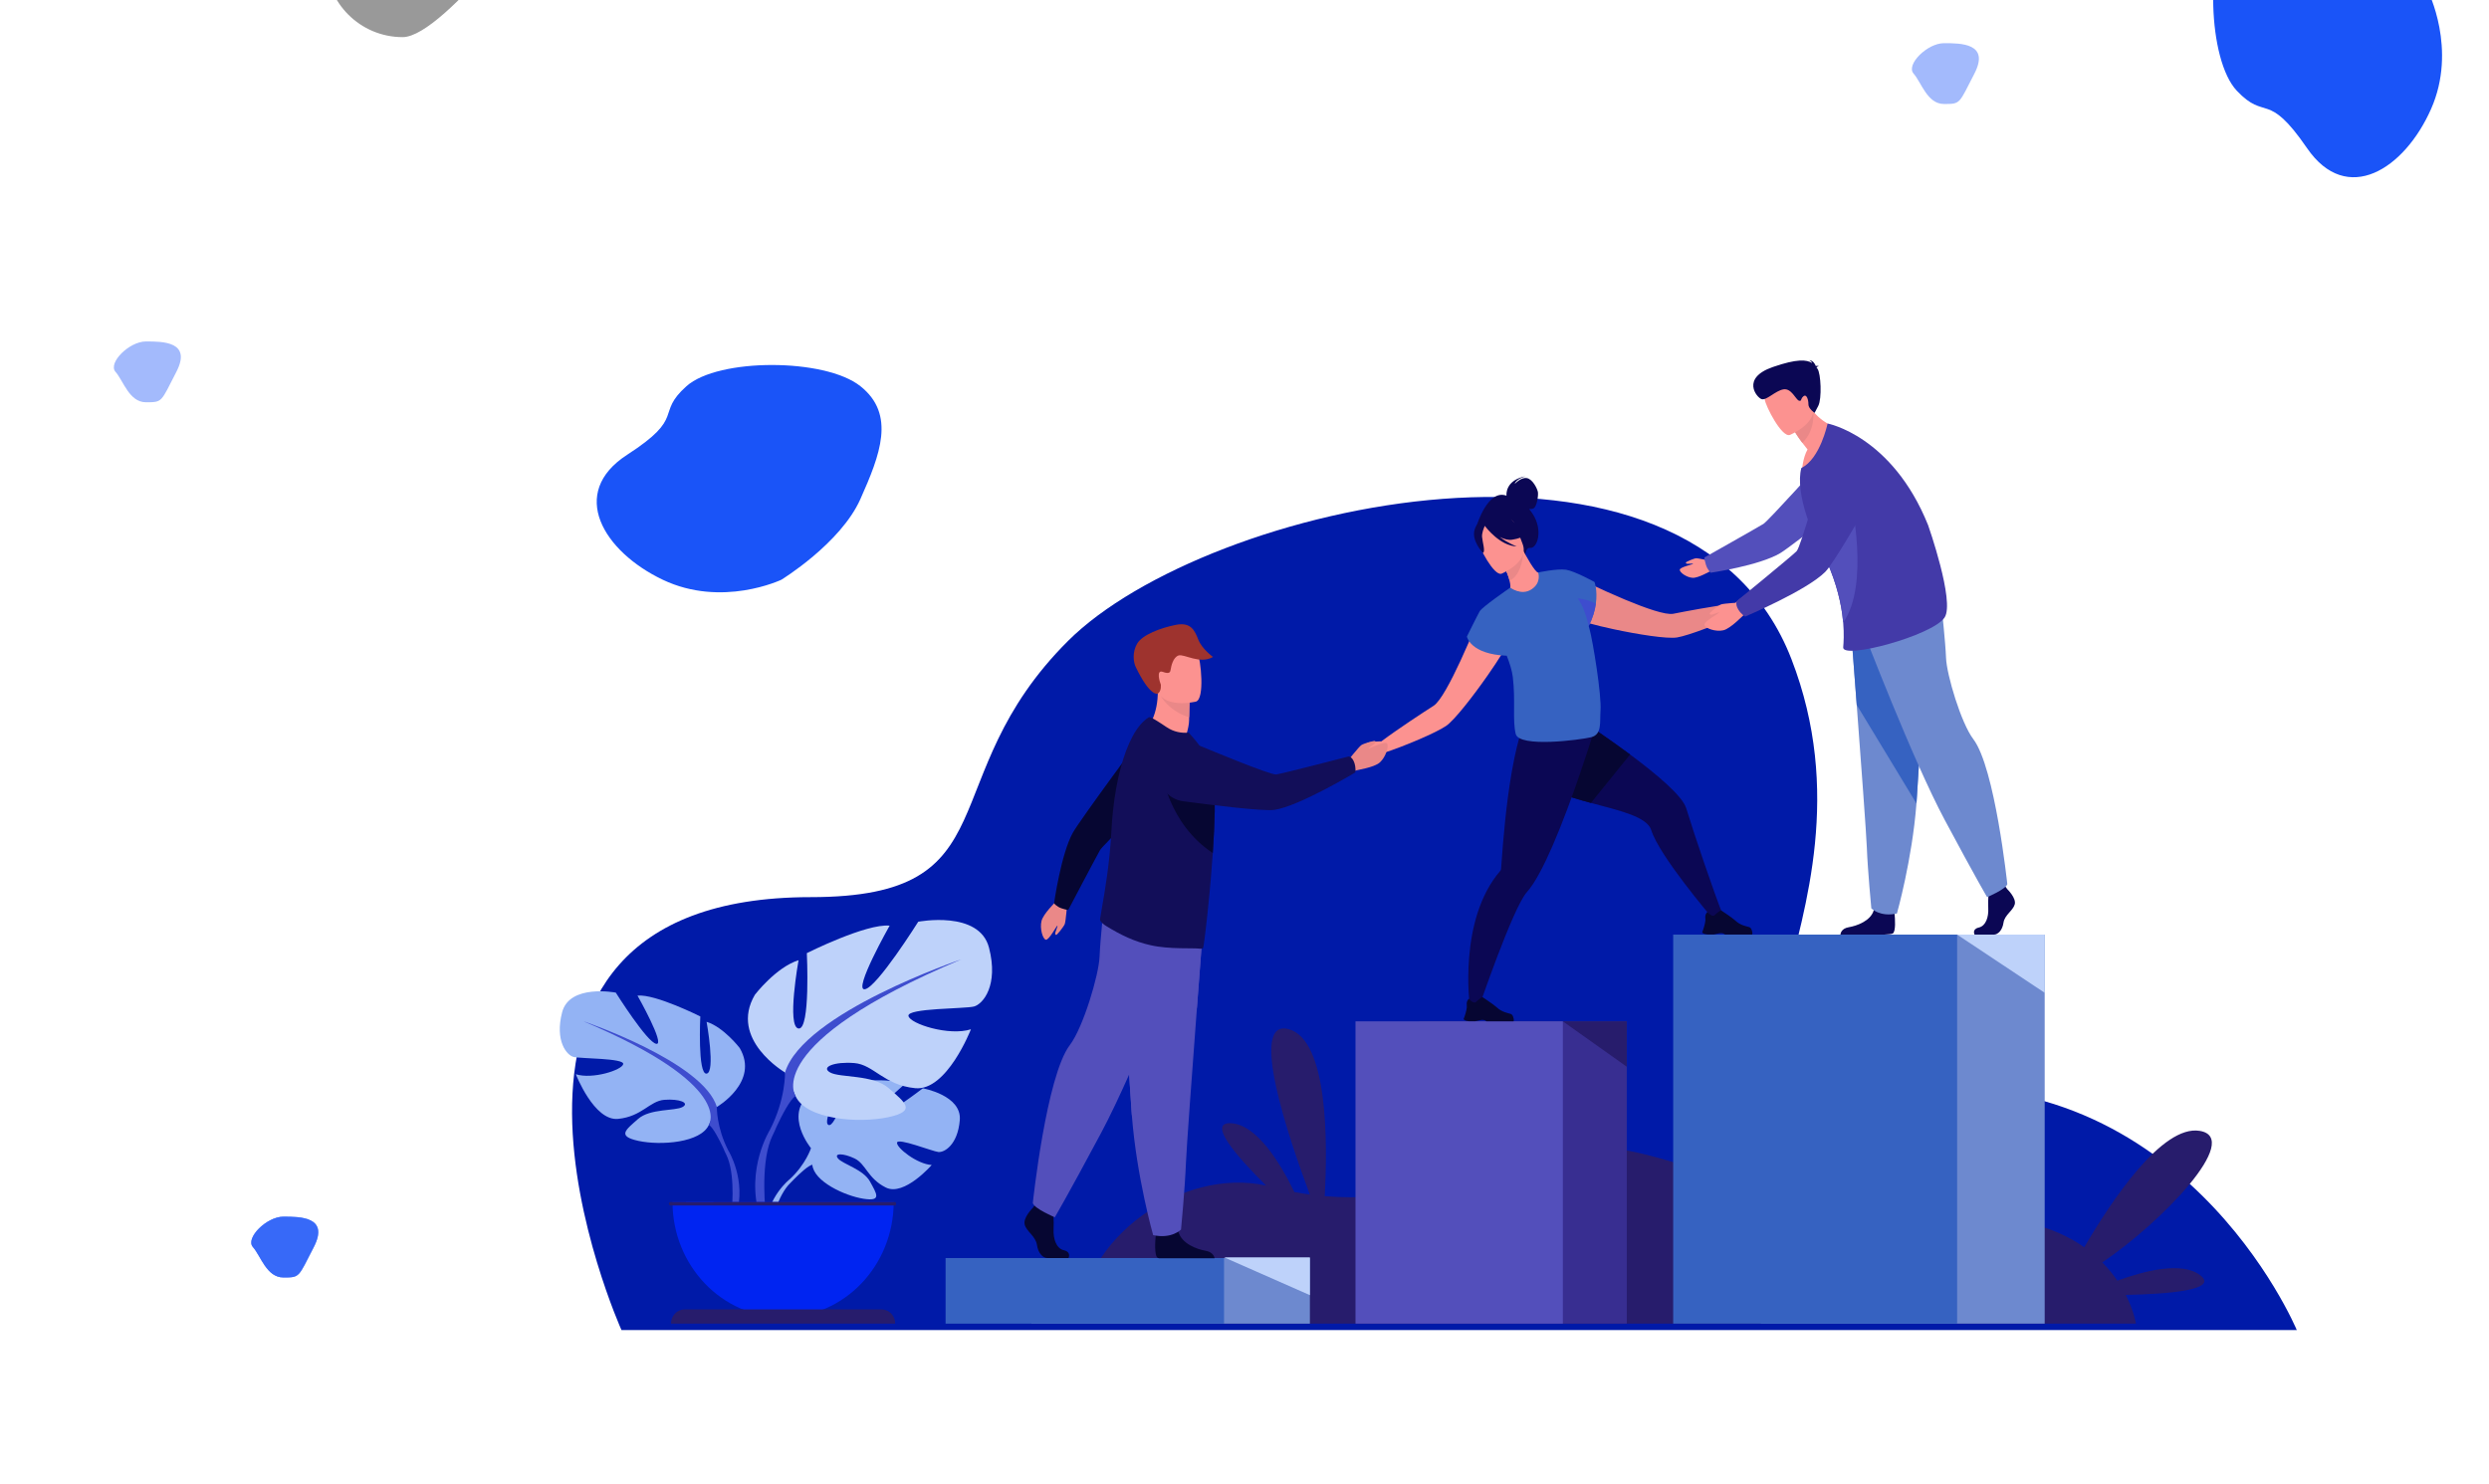<svg width="634" height="378" viewBox="0 0 634 378" fill="none" xmlns="http://www.w3.org/2000/svg">
<g clip-path="url(#clip0)">
<path d="M158.308 338.902C158.308 338.902 108.659 228.586 206.512 228.586C258.214 228.586 236.915 198.32 272.066 163.29C307.217 128.263 430.145 100.276 456.31 167.917C482.474 235.558 417.813 286.913 480.295 278.104C555.379 267.518 585.041 338.902 585.041 338.902H158.308V338.902Z" fill="#001AA8"/>
<path d="M560.418 324.906C555.785 321.374 546.318 323.759 539.33 326.308C538.286 324.778 537.02 323.201 535.489 321.659C550.542 311.542 571.332 289.966 560.313 288.14C550.734 286.552 537.808 305.974 530.899 317.796C523.724 312.761 512.732 309.058 495.948 310.342C452.388 313.674 418.36 284.358 393.278 294.135C373.334 301.909 355.056 306.265 337.431 304.776C338.19 291.34 338.355 264.961 328.244 262.224C317.978 259.446 328.048 289.404 333.643 304.362C332.33 304.186 331.021 303.978 329.713 303.734C326.088 296.278 320.118 286.522 313.56 286.189C307.385 285.876 315.006 294.647 322.507 302.077C300.951 297.356 275.381 315.638 274.957 337.253H544.07C544.07 337.253 543.594 334.097 541.481 329.937C551.881 329.727 565.45 328.743 560.418 324.906Z" fill="#271C6C"/>
<path d="M333.658 320.549H262.73V337.261H333.658V320.549Z" fill="#6D89CF"/>
<path d="M311.789 320.548H240.86V337.259H311.789V320.548Z" fill="#3662C1"/>
<path d="M361.56 337.256H414.374V260.233H361.56V337.256Z" fill="#382E91"/>
<path d="M345.276 337.256H398.09V260.233H345.276V337.256Z" fill="#534FBB"/>
<path d="M398.089 260.234L414.373 271.799V260.234H398.089Z" fill="#271C6C"/>
<path d="M235.056 277.295C235.056 277.295 225.179 284.959 223.253 284.494C221.328 284.029 230.472 276.222 230.472 276.222C227.03 274.496 216.333 275.577 216.333 275.577C216.333 275.577 212.77 287.565 211.013 286.62C209.256 285.675 214.687 276.174 214.687 276.174C210.854 275.932 206.153 278.902 206.153 278.902C199.719 284.203 206.575 292.551 206.575 292.551C206.575 292.551 205.255 296.677 201.192 300.436C201.192 300.436 195.388 304.914 194.986 312.916L196.038 313.014C196.038 313.014 197.708 305.562 200.742 302.037C200.86 301.91 201.032 301.725 201.244 301.504C201.739 301.026 202.085 300.667 202.318 300.402C203.829 298.888 205.916 296.959 206.921 296.771C206.921 296.771 206.871 296.579 206.878 296.244C206.892 296.412 206.905 296.586 206.921 296.771C207.265 300.99 215.111 304.675 219.936 305.433C224.762 306.191 223.271 304.122 221.608 301.052C219.945 297.983 214.683 296.611 213.482 295.197C212.281 293.783 214.763 293.78 217.672 295.167C220.579 296.552 220.978 300.247 225.642 302.578C230.307 304.908 237.326 296.832 237.326 296.832C233.609 296.635 228.3 292.423 228.492 291.134C228.684 289.845 237.504 293.358 239.011 293.526C240.518 293.695 243.949 291.738 244.479 285.401C245.012 279.062 235.056 277.295 235.056 277.295Z" fill="#93B3F4"/>
<path d="M182.601 282.054C182.601 282.054 193.509 275.679 188.419 267.029C188.419 267.029 184.347 261.718 179.984 260.351C179.984 260.351 182.311 273.25 179.984 273.555C177.656 273.859 178.384 258.985 178.384 258.985C178.384 258.985 166.892 253.218 162.384 253.674C162.384 253.674 169.512 266.271 167.184 265.966C164.856 265.662 156.857 252.914 156.857 252.914C156.857 252.914 145.076 250.637 143.184 257.923C141.293 265.207 144.347 268.851 146.094 269.304C147.84 269.76 159.038 269.608 158.748 271.126C158.457 272.644 150.894 275.072 146.675 273.706C146.675 273.706 151.33 285.696 157.439 285.087C163.548 284.481 165.438 280.534 169.22 280.23C173.002 279.926 175.765 280.99 173.874 282.052C171.982 283.114 165.583 282.4 162.529 285.11C159.475 287.82 157.002 289.489 162.674 290.703C168.347 291.916 178.527 291.158 180.565 286.605C182.601 282.054 182.601 282.054 182.601 282.054Z" fill="#93B3F4"/>
<path d="M185.51 293.131C182.456 287.212 182.601 282.052 182.601 282.052C179.11 270.518 148.564 260.198 148.564 260.198C187.4 276.588 180.563 286.605 180.563 286.605C181.61 287.242 183.179 290.279 184.268 292.61C184.422 293.007 184.668 293.555 185.034 294.299C185.182 294.636 185.3 294.912 185.382 295.105C187.381 300.325 186.322 309.34 186.322 309.34L187.534 309.68C190.222 300.595 185.51 293.131 185.51 293.131Z" fill="#3E4DCE"/>
<path d="M199.958 273.262C199.958 273.262 185.577 264.859 192.289 253.457C192.289 253.457 197.658 246.454 203.409 244.655C203.409 244.655 200.34 261.659 203.409 262.06C206.478 262.46 205.517 242.855 205.517 242.855C205.517 242.855 220.665 235.254 226.608 235.853C226.608 235.853 217.212 252.457 220.281 252.058C223.349 251.657 233.894 234.853 233.894 234.853C233.894 234.853 249.425 231.852 251.917 241.455C254.41 251.058 250.383 255.859 248.082 256.458C245.782 257.057 231.019 256.859 231.401 258.858C231.783 260.858 241.755 264.059 247.314 262.258C247.314 262.258 241.179 278.062 233.125 277.263C225.072 276.463 222.579 271.262 217.594 270.862C212.609 270.461 208.966 271.861 211.459 273.262C213.951 274.662 222.387 273.721 226.414 277.293C230.441 280.865 233.7 283.065 226.222 284.666C218.745 286.267 205.324 285.267 202.639 279.264C199.958 273.262 199.958 273.262 199.958 273.262Z" fill="#BED2FA"/>
<path d="M244.824 244.454C244.824 244.454 204.559 258.059 199.958 273.262C199.958 273.262 200.15 280.064 196.123 287.866C196.123 287.866 189.914 297.703 193.453 309.68L195.051 309.232C195.051 309.232 193.654 297.35 196.29 290.468C196.397 290.215 196.553 289.852 196.748 289.408C197.23 288.425 197.553 287.701 197.757 287.18C199.194 284.109 201.262 280.104 202.641 279.264C202.641 279.264 193.631 266.061 244.824 244.454Z" fill="#3E4DCE"/>
<path d="M199.473 335.651C215.029 335.651 227.641 322.493 227.641 306.261H171.305C171.305 322.493 183.916 335.651 199.473 335.651Z" fill="#0024F1"/>
<path d="M206.403 335.426C205.258 335.575 204.09 335.651 202.904 335.651C187.347 335.651 174.736 322.493 174.736 306.261H181.733C181.735 321.257 192.499 333.628 206.403 335.426Z" fill="#0024F1"/>
<path d="M224.555 333.63H174.39C172.47 333.63 170.915 335.254 170.915 337.257H228.03C228.03 335.254 226.474 333.63 224.555 333.63Z" fill="#271C6C"/>
<path d="M227.85 306.261H170.81C170.571 306.261 170.379 306.463 170.379 306.713C170.379 306.962 170.573 307.163 170.81 307.163H227.85C228.089 307.163 228.281 306.961 228.281 306.713C228.281 306.463 228.088 306.261 227.85 306.261Z" fill="#271C6C"/>
<path d="M445.211 151.495C444.394 151.366 441.934 153.738 441.934 153.738C436.681 154.371 428.999 155.827 426.235 156.382C424.275 156.775 419.003 154.901 413.853 152.748C407.729 150.187 401.778 147.231 401.778 147.231C398.38 147.051 394.522 153.519 401.413 157.632C402.465 158.259 406.418 159.331 410.968 160.31C410.968 160.31 410.968 160.31 410.97 160.31C417.248 161.659 424.666 162.831 427.191 162.419C430.124 161.941 438.426 158.771 443.365 156.345C443.365 156.345 443.371 156.343 443.378 156.339C443.396 156.329 443.414 156.32 443.432 156.312C443.729 156.167 444.938 155.606 445.744 155.657C446.669 155.713 448.729 153.948 448.792 153.476C448.858 153.005 446.028 151.625 445.211 151.495Z" fill="#EA8888"/>
<path d="M438.797 232.984L435.904 233.598C435.904 233.598 422.666 218.08 420.624 211.55C419.53 208.061 412.544 206.552 405.24 204.581C398.884 202.867 392.288 200.801 389.138 196.77C382.369 188.108 393.39 177.467 393.39 177.467C393.39 177.467 405.108 184.734 415.217 192.241C422.284 197.488 428.564 202.852 429.511 205.934C431.81 213.43 436.684 227.679 438.797 232.984Z" fill="#0B0754"/>
<path d="M434.926 238.104H436.553C437.098 238.015 437.5 237.851 438.06 237.773C438.909 237.658 439.299 238.021 439.377 238.104C439.387 238.115 439.391 238.121 439.391 238.121H446.302C446.476 237.862 446.309 237.261 446.146 236.821C446.035 236.52 445.796 236.293 445.499 236.205C444.766 235.984 443.322 235.785 441.998 234.536C441.253 233.835 438.402 231.954 438.402 231.954L438.388 231.95C438.324 231.952 438.027 232.047 436.73 233.19C436.06 233.78 434.917 232.359 434.917 232.359C434.917 232.359 434.703 232.544 434.542 232.888C434.413 233.16 434.319 233.534 434.393 233.995C434.497 234.645 434.163 235.853 433.899 236.67C433.738 237.165 433.602 237.516 433.602 237.516C433.602 237.516 433.526 237.921 434.926 238.104Z" fill="#060632"/>
<path d="M415.219 192.241L405.24 204.583C398.884 202.869 392.288 200.803 389.138 196.772C382.369 188.11 393.39 177.469 393.39 177.469C393.39 177.469 405.11 184.732 415.219 192.241Z" fill="#060632"/>
<path d="M406.151 185.795C406.151 185.795 405.347 188.441 404.037 192.423C402.382 197.458 399.915 204.627 397.239 211.276C396.65 212.737 396.053 214.173 395.451 215.556C393.227 220.673 390.948 225.059 388.943 227.288C385.34 231.294 376.58 257.053 376.58 257.053L374.397 256.424C374.397 256.424 371.354 234.428 382.134 221.912C382.249 221.778 382.34 221.625 382.353 221.446C382.355 221.444 382.355 221.442 382.355 221.44C382.498 219.588 383.01 211.291 384.128 202.884C384.401 200.822 384.713 198.754 385.063 196.772C385.084 196.645 385.108 196.52 385.13 196.394C386.769 187.231 388.34 183.156 390.366 181.107L405.271 185.534L406.151 185.795Z" fill="#0B0754"/>
<path d="M374.154 260.217H375.781C376.326 260.128 376.728 259.964 377.288 259.886C378.138 259.769 378.527 260.132 378.605 260.217C378.616 260.228 378.619 260.234 378.619 260.234H385.532C385.706 259.975 385.539 259.376 385.374 258.934C385.264 258.633 385.025 258.407 384.728 258.316C383.996 258.095 382.55 257.898 381.226 256.647C380.482 255.946 377.63 254.065 377.63 254.065L377.616 254.061C377.552 254.061 377.255 254.158 375.958 255.299C375.288 255.889 374.145 254.466 374.145 254.466C374.145 254.466 373.931 254.651 373.77 254.997C373.642 255.269 373.547 255.643 373.622 256.105C373.725 256.755 373.392 257.962 373.127 258.779C372.966 259.274 372.83 259.624 372.83 259.624C372.83 259.624 372.754 260.034 374.154 260.217Z" fill="#060632"/>
<path d="M377.351 155.88C377.351 155.88 374.857 162.245 371.982 168.441C369.564 173.649 366.876 178.739 365.173 179.824C362.771 181.355 356.152 185.676 351.859 188.896C351.859 188.896 348.508 188.87 347.988 189.539C347.468 190.208 346.267 193.215 346.617 193.519C346.968 193.823 349.631 193.682 350.278 192.99C350.843 192.387 352.098 191.952 352.412 191.852C352.432 191.846 352.45 191.841 352.47 191.833C352.477 191.831 352.482 191.829 352.482 191.829C357.699 190.155 365.883 186.666 368.36 184.959C370.492 183.491 375.221 177.412 378.993 172.005C381.726 168.085 383.958 164.515 384.331 163.313C386.774 155.432 379.746 153.36 377.351 155.88Z" fill="#FC9290"/>
<path d="M390.392 130.918C390.097 130.469 389.796 130.07 389.499 129.714C389.868 129.722 390.269 129.684 390.6 129.542C391.475 129.164 391.875 126.265 391.743 125.405C391.611 124.545 390.396 122.058 388.897 121.81C387.398 121.563 385.849 123.3 385.849 123.3C386.126 122.045 388.662 121.323 388.662 121.323C383.436 122.328 383.702 125.965 383.738 126.301C378.954 124.523 376.147 133.922 376.147 133.922L388.537 141.54C388.537 141.54 388.57 139.465 389.752 139.597C391.595 139.805 393.131 135.082 390.392 130.918Z" fill="#0B0754"/>
<path d="M391.182 150.64C388.338 152.039 384.566 150.024 384.586 150.004C384.831 149.748 384.744 148.987 384.521 147.993C384.298 146.955 383.769 145.534 382.795 143.84C382.592 143.479 382.389 143.12 382.144 142.738L382.469 142.612L387.992 140.302C387.992 140.302 388.885 141.977 389.82 143.502C390.611 144.774 391.444 145.917 391.81 145.876C391.832 145.851 395.488 148.478 391.182 150.64Z" fill="#FC9290"/>
<path d="M387.993 140.871C387.85 142.926 387.182 146.634 384.521 147.991C384.298 146.953 383.769 145.532 382.795 143.838L387.993 140.871Z" fill="#EA8888"/>
<path d="M382.472 146.178C382.472 146.178 389.664 143.22 387.829 138.577C385.996 133.933 385.688 130.423 381.02 132.115C376.351 133.806 376.165 135.959 376.415 137.666C376.665 139.37 380.554 146.827 382.472 146.178Z" fill="#FC9290"/>
<path d="M385.153 137.516C388.473 137.027 389.442 135.626 389.442 135.626C389.442 135.626 386.385 134.712 384.588 131.586C384.588 131.586 380.856 130.272 378.09 132.468C377.922 132.697 377.801 132.965 377.741 133.283C377.107 133.065 376.154 133.122 375.603 134.991C374.777 137.8 377.717 140.866 377.717 140.866C378.429 140.656 377.627 138.153 377.514 136.817C377.431 135.834 377.94 134.576 378.214 133.98C378.565 134.456 382.068 139.049 386.345 139.233C386.345 139.233 384.086 138.414 382.03 136.815C383.052 137.339 384.14 137.666 385.153 137.516Z" fill="#0B0754"/>
<path d="M404.872 160.208C404.811 159.983 404.745 159.75 404.677 159.512C405.744 157.382 406.269 155.464 406.492 153.838C406.979 150.406 406.147 148.288 406.147 148.288C406.147 148.288 401.159 145.528 398.956 145.177C398.947 145.173 398.938 145.169 398.929 145.167C398.904 145.163 398.873 145.161 398.84 145.158C396.618 144.838 391.803 145.863 391.803 145.863C391.803 145.863 392.732 148.442 390.111 150.16C387.492 151.88 384.695 149.72 384.695 149.72C384.61 149.779 384.521 149.845 384.429 149.913C384.429 149.913 377.536 154.659 376.917 155.742C376.297 156.827 373.647 162.194 373.647 162.194C373.647 162.194 374.487 166.702 383.798 167.078C384.563 169.015 385.149 170.903 385.34 172.479C386.079 178.597 385.22 183.424 386.082 186.995C386.945 190.565 402.479 188.529 405.292 187.843C408.106 187.155 407.473 184.022 407.689 180.977C407.964 177.153 405.789 163.583 404.872 160.208Z" fill="#3662C1"/>
<path d="M406.494 153.838C406.271 155.469 405.742 157.397 404.666 159.537C404.421 158.414 403.427 154.303 401.824 152.438C401.822 152.44 404.523 152.695 406.494 153.838Z" fill="#3E4DCE"/>
<path d="M343.238 193.937C343.238 193.937 346.133 190.278 346.756 189.845C347.379 189.412 350.113 188.654 350.27 188.807C350.426 188.96 350.433 189.181 350.095 189.493C349.756 189.805 348.463 190.593 348.647 190.682C348.832 190.771 352.732 188.745 353.296 189.425C353.857 190.106 352.977 192.92 351.473 194.267C349.97 195.615 345.485 196.191 345.202 196.379C342.809 197.976 343.238 193.937 343.238 193.937Z" fill="#EA8888"/>
<path d="M292.283 185.486C292.283 185.486 296.44 190.633 301.735 188.48C301.735 188.48 302.874 185.606 302.891 183.487C302.893 183.226 302.896 182.973 302.9 182.733C302.929 180.346 303.005 179.008 303.005 179.008C303.005 179.008 303.003 179.008 302.999 179.006C302.759 178.902 294.906 175.537 294.912 175.815C295.047 182.27 292.283 185.486 292.283 185.486Z" fill="#FC9290"/>
<path d="M295.701 177.356C296.458 178.82 299.058 181.686 302.9 182.733C302.929 180.346 303.005 179.008 303.005 179.008C303.005 179.008 303.003 179.008 302.999 179.006C302.782 178.945 295.475 176.925 295.701 177.356Z" fill="#EA8888"/>
<path d="M304.65 178.76C304.65 178.76 295.817 180.926 294.609 175.167C293.401 169.408 291.446 165.808 297.034 164.182C302.623 162.555 304.182 164.502 305.034 166.322C305.887 168.142 306.916 178.047 304.65 178.76Z" fill="#FC9290"/>
<path d="M294.911 176.736C294.79 176.817 292.89 177.426 289.291 169.945C288.725 168.771 288.341 166.231 289.658 163.986C290.975 161.741 295.645 159.977 299.525 159.208C303.405 158.441 304.336 160.718 305.249 163.007C306.207 165.409 308.977 167.388 308.977 167.388C305.631 169.338 301.603 166.549 300.206 167.008C298.81 167.467 298.317 169.762 298.212 170.499C298.107 171.234 297.946 171.846 296.19 171.189C294.435 170.531 295.397 173.784 295.678 174.405C295.679 174.405 295.919 176.063 294.911 176.736Z" fill="#9E332E"/>
<path d="M272.16 320.55H266.812C265.691 320.55 264.445 319.363 264.133 317.189C263.822 315.016 261.518 313.829 261.018 312.05C260.518 310.272 263.074 307.768 263.074 307.768L263.501 307.187L263.945 306.583L268.182 307.635C268.182 307.635 268.287 308.701 268.352 310.06C268.397 311.041 268.423 312.175 268.37 313.169C268.245 315.541 268.999 318.094 270.991 318.558C272.986 319.019 272.16 320.55 272.16 320.55Z" fill="#060632"/>
<path d="M309.39 320.603H295.214C295.078 320.574 294.975 320.542 294.913 320.508C293.968 320 294.263 316.106 294.377 314.904C294.399 314.681 294.415 314.551 294.415 314.551C294.415 314.551 299.4 310.268 300.087 313.547C300.108 313.649 300.134 313.749 300.159 313.85V313.852C301.025 316.921 304.892 318.314 307.128 318.703C308.834 319 309.276 320.07 309.39 320.603Z" fill="#060632"/>
<path d="M306.534 235.071C306.534 235.071 305.776 244.925 304.887 256.771C303.677 272.863 302.222 292.63 302.079 296.375C301.831 302.876 300.833 313.279 300.833 313.279C300.833 313.279 298.467 315.749 293.73 314.707C293.73 314.707 289.51 299.86 288.303 284.15C288.285 283.893 288.265 283.634 288.247 283.373C287.126 267.38 285.382 233.706 285.382 233.706L306.534 235.071Z" fill="#534FBB"/>
<path d="M306.534 235.071C306.534 235.071 305.776 244.925 304.887 256.772L288.303 284.15C288.285 283.893 288.265 283.634 288.247 283.373C287.126 267.38 285.382 233.706 285.382 233.706L306.534 235.071Z" fill="#534FBB"/>
<path d="M303.076 236.24C303.076 236.24 289.43 271.931 280.458 288.703C271.486 305.475 268.682 310.157 268.682 310.157C268.682 310.157 263.541 308.011 263.074 306.549C263.074 306.549 266.505 274.167 272.513 266.274C275.908 261.814 279.897 248.429 280.083 243.749C280.27 239.068 281.299 229.805 281.299 229.805L303.076 236.24Z" fill="#534FBB"/>
<path d="M271.834 230.296C271.834 230.296 271.481 234.753 271.222 235.439C270.963 236.123 269.238 238.246 269.037 238.216C268.836 238.185 268.718 238.019 268.82 237.586C268.921 237.155 269.515 235.819 269.327 235.855C269.138 235.891 267.164 239.648 266.378 239.437C265.592 239.225 264.822 236.552 265.291 234.666C265.758 232.778 268.936 229.814 269.057 229.51C270.084 226.93 271.834 230.296 271.834 230.296Z" fill="#EA8888"/>
<path d="M270.37 231.429C271.881 231.935 272.122 231.82 272.122 231.82C272.122 231.82 279.473 217.857 280.217 216.577C280.962 215.299 295.824 200.918 295.824 200.918L292.004 186.057C292.004 186.057 275.1 208.898 273.274 212.175C270.258 217.592 268.49 230.17 268.49 230.17C268.49 230.17 269.184 231.03 270.37 231.429Z" fill="#060632"/>
<path d="M309.414 206.753C309.361 209.805 309.191 213.235 308.961 216.721C308.946 216.927 308.934 217.135 308.919 217.341C308.773 219.499 308.613 221.663 308.432 223.772C308.359 224.619 308.282 225.454 308.2 226.276L308.187 226.388C308.18 226.696 308.146 227.029 308.113 227.333C307.369 235.235 306.586 241.48 306.441 241.576C306.267 241.697 306.073 241.757 305.86 241.731C303.873 241.47 297.947 241.941 293.095 240.839C289.001 239.937 285.476 238.229 281.739 235.927C281.242 235.621 280.112 234.812 280.204 234.205C280.295 233.54 280.462 232.578 280.674 231.37C281.409 227.167 282.681 219.936 283.114 211.472C283.197 209.896 283.322 208.338 283.479 206.808C283.896 202.82 284.563 199.034 285.458 195.668C287.12 189.418 289.566 184.632 292.633 182.759C293.033 182.525 295.19 183.956 297.17 185.282C299 186.505 300.925 186.843 302.797 186.673L304.445 188.575C306.441 190.996 308.566 194.218 309.146 198.8C309.189 199.138 309.227 199.497 309.258 199.881C309.419 201.744 309.459 204.107 309.414 206.753Z" fill="#120E59"/>
<path d="M309.414 206.753C309.361 209.805 309.191 213.235 308.961 216.721C308.946 216.927 308.934 217.134 308.919 217.341C297.572 209.93 295.824 196.371 295.824 196.371C301.405 196.626 305.84 197.966 309.258 199.881C309.419 201.744 309.459 204.107 309.414 206.753Z" fill="#060632"/>
<path d="M344.961 194.301C344.376 192.651 343.467 192.757 343.467 192.757C343.467 192.757 326.597 197.144 325.083 197.331C323.568 197.52 306.916 190.548 306.916 190.548C306.916 190.548 300.362 187.479 297.292 190.281C294.623 192.718 294.502 195.802 295.127 198.391C295.872 201.478 298.375 203.759 301.402 204.161C308.195 205.065 321.75 206.764 324.592 206.352C330.915 205.433 345.242 196.804 345.242 196.804C345.242 196.804 345.42 195.6 344.961 194.301Z" fill="#120E59"/>
<path d="M511.307 226.564C511.307 226.564 513.651 228.83 513.192 230.44C512.734 232.05 510.62 233.124 510.334 235.093C510.048 237.061 508.905 238.134 507.876 238.134C506.847 238.134 502.97 238.134 502.97 238.134C502.97 238.134 502.213 236.749 504.043 236.331C505.872 235.914 506.562 233.6 506.448 231.453C506.334 229.306 506.62 226.443 506.62 226.443L510.508 225.488L511.307 226.564Z" fill="#0B0754"/>
<path d="M482.097 237.868C481.86 237.993 481.023 238.078 479.878 238.136H468.785C468.823 237.792 469.08 236.564 470.895 236.259C472.944 235.912 476.494 234.668 477.286 231.933C477.313 231.846 477.335 231.756 477.355 231.665C477.983 228.743 482.555 232.559 482.555 232.559C482.555 232.559 482.568 232.676 482.588 232.874C482.693 233.95 482.963 237.416 482.097 237.868Z" fill="#0B0754"/>
<path d="M471.435 159.697C471.435 159.697 472.129 168.739 472.946 179.607C474.056 194.371 475.39 212.506 475.522 215.94C475.75 221.905 476.665 231.447 476.665 231.447C476.665 231.447 478.837 233.715 483.182 232.759C483.182 232.759 487.055 219.138 488.16 204.725C488.176 204.489 488.194 204.25 488.211 204.012C489.24 189.34 490.839 158.444 490.839 158.444L471.435 159.697Z" fill="#6D89CF"/>
<path d="M471.435 159.697C471.435 159.697 472.129 168.739 472.946 179.607L488.16 204.725C488.176 204.489 488.194 204.25 488.211 204.012C489.24 189.34 490.839 158.444 490.839 158.444L471.435 159.697Z" fill="#3662C1"/>
<path d="M474.607 160.771C474.607 160.771 487.126 193.515 495.357 208.904C503.588 224.292 506.16 228.586 506.16 228.586C506.16 228.586 510.877 226.619 511.305 225.277C511.305 225.277 508.156 195.57 502.644 188.327C499.529 184.235 495.871 171.954 495.699 167.66C495.527 163.366 494.585 154.867 494.585 154.867L474.607 160.771Z" fill="#6D89CF"/>
<path d="M435.995 143.012C435.995 143.012 432.598 142.202 432.028 142.243C431.455 142.285 429.457 143.156 429.43 143.326C429.403 143.494 429.499 143.632 429.843 143.657C430.189 143.682 431.326 143.528 431.254 143.672C431.182 143.816 427.907 144.487 427.87 145.175C427.834 145.863 429.629 147.14 431.145 147.225C432.661 147.31 435.641 145.473 435.899 145.451C438.063 145.254 435.995 143.012 435.995 143.012Z" fill="#FC9290"/>
<path d="M434.54 143.912C434.053 142.294 434.167 142.035 434.167 142.035C434.167 142.035 447.932 134.269 449.193 133.481C450.453 132.693 464.678 116.898 464.678 116.898L479.248 121.083C479.248 121.083 456.701 139.004 453.469 140.934C448.129 144.122 435.763 145.927 435.763 145.927C435.763 145.927 434.922 145.182 434.54 143.912Z" fill="#534FBB"/>
<path d="M469.093 109.221C469.093 109.221 463.985 118.597 458.993 119.822C458.993 119.822 459.201 116.673 460.416 114.517C459.918 113.905 459.482 113.341 459.103 112.839C457.846 111.158 457.248 110.13 457.248 110.13L458.942 105.377L460.092 102.153C460.645 103.2 461.253 104.092 461.889 104.853C465.16 108.779 469.093 109.221 469.093 109.221Z" fill="#FC9290"/>
<path d="M461.889 104.853C461.889 104.853 462.497 109.552 459.103 112.839C457.846 111.158 457.248 110.13 457.248 110.13L458.942 105.377C460.759 104.8 461.889 104.853 461.889 104.853Z" fill="#EA8888"/>
<path d="M455.902 110.824C455.902 110.824 463.534 107.719 461.608 102.79C459.683 97.86 459.369 94.141 454.415 95.914C449.461 97.686 449.254 99.968 449.513 101.776C449.774 103.585 453.866 111.504 455.902 110.824Z" fill="#FC9290"/>
<path d="M495.326 157.342C492.246 161.962 469.229 168.131 469.502 164.935C469.607 163.712 469.747 161.553 469.499 158.63C469.441 157.945 469.359 157.22 469.254 156.45C468.669 152.251 467.28 146.849 464.182 140.597C463.95 140.128 463.708 139.656 463.458 139.178C462.182 136.757 461.095 134.198 460.266 131.695C458.67 126.887 458.029 122.285 458.833 119.278C458.837 119.263 458.84 119.25 458.846 119.236C463.657 116.915 465.523 107.911 465.523 107.911C465.523 107.911 481.94 110.986 491.132 133.816C491.132 133.818 498.005 153.322 495.326 157.342Z" fill="#433AA8"/>
<path d="M469.499 158.63C469.441 157.945 469.359 157.22 469.254 156.45C468.669 152.251 467.28 146.849 464.182 140.597C464.715 137.233 465.448 134.436 466.254 133.175C469.528 128.055 471.435 127.256 471.435 127.256C471.435 127.256 476.346 148.86 469.499 158.63Z" fill="#534FBB"/>
<path d="M443.622 153.489C443.622 153.489 439.081 153.738 438.378 154.003C437.676 154.267 435.464 156.108 435.487 156.331C435.513 156.552 435.678 156.69 436.12 156.592C436.562 156.494 437.936 155.878 437.897 156.086C437.855 156.294 433.973 158.357 434.163 159.234C434.353 160.111 437.043 161.047 438.978 160.59C440.911 160.132 444.025 156.713 444.338 156.588C446.99 155.532 443.622 153.489 443.622 153.489Z" fill="#FC9290"/>
<path d="M442.766 155.286C441.856 153.753 442.512 153.054 442.512 153.054C442.512 153.054 456.54 141.593 457.639 140.436C458.739 139.28 463.833 120.845 463.833 120.845C463.833 120.845 465.586 113.383 469.691 112.561C473.258 111.846 475.725 113.687 477.337 115.846C479.259 118.418 479.449 121.967 477.853 124.772C474.272 131.07 467.046 143.57 464.936 145.704C460.241 150.457 444.528 157.099 444.528 157.099C444.528 157.099 443.481 156.49 442.766 155.286Z" fill="#433AA8"/>
<path d="M462.702 93.634C462.757 93.525 462.911 93.406 463.291 93.285C463.291 93.285 462.936 93.16 462.523 93.254C462.309 92.708 461.788 91.78 460.811 91.773C460.811 91.773 461.371 91.924 461.577 92.51C460.239 91.625 457.757 91.368 451.562 93.521C443.398 96.358 447.477 101.304 448.714 101.699C449.952 102.096 452.23 99.552 454.279 99.204C456.328 98.856 457.436 101.835 458.217 102.081C458.998 102.328 458.554 101.65 459.373 100.971C460.192 100.293 460.661 101.89 460.643 103.011C460.625 104.131 462.22 105.195 462.22 105.195C462.22 105.195 462.22 105.195 463.155 103.406C464.09 101.616 463.836 95.116 462.941 93.946C462.862 93.844 462.784 93.738 462.702 93.634Z" fill="#0B0754"/>
<path d="M333.658 320.36V330.001L311.787 320.36H333.658Z" fill="#BED2FA"/>
<path d="M520.824 238.134H448.495V337.255H520.824V238.134Z" fill="#6D89CF"/>
<path d="M498.521 238.134H426.193V337.255H498.521V238.134Z" fill="#3662C1"/>
<path d="M520.824 238.134V252.958L498.523 238.134H520.824Z" fill="#BED2FA"/>
<path d="M168.822 147.718C153.72 140.525 144.659 125.626 159.761 115.864C174.862 106.102 166.808 105.588 174.862 98.395C182.916 91.202 210.098 91.202 219.159 98.395C228.22 105.588 224.193 115.864 219.159 127.167C214.126 138.47 199.024 147.718 199.024 147.718C199.024 147.718 183.923 154.912 168.822 147.718Z" fill="#1A54F8"/>
<path d="M619.233 27.794C612.458 43.087 597.814 52.555 587.639 37.729C577.465 22.902 577.174 30.967 569.761 23.114C562.349 15.261 561.6 -11.911 568.541 -21.166C575.482 -30.422 585.865 -26.679 597.302 -21.959C608.74 -17.238 618.401 -2.397 618.401 -2.397C618.401 -2.397 626.007 12.5 619.233 27.794Z" fill="#1A54F8"/>
<path opacity="0.4" d="M72.176 325.494C76.457 325.494 75.928 325.494 79.927 317.747C83.925 310 76.457 310 72.176 310C67.895 310 62.425 315.494 64.425 317.747C66.425 320 67.895 325.494 72.176 325.494Z" fill="#1A54F8"/>
<path opacity="0.4" d="M102.561 9.46C113.365 9.46 141.675 -29.644 141.675 -29.644C150.349 -61.144 93.623 -42.644 102.561 -29.644C111.5 -16.644 83 -20.89 83 -10.092C83 0.706 91.758 9.46 102.561 9.46Z" fill="black"/>
<path opacity="0.4" d="M72.176 325.494C76.457 325.494 75.928 325.494 79.927 317.747C83.925 310 76.457 310 72.176 310C67.895 310 62.425 315.494 64.425 317.747C66.425 320 67.895 325.494 72.176 325.494Z" fill="#1A54F8"/>
<path opacity="0.4" d="M72.176 325.494C76.457 325.494 75.928 325.494 79.927 317.747C83.925 310 76.457 310 72.176 310C67.895 310 62.425 315.494 64.425 317.747C66.425 320 67.895 325.494 72.176 325.494Z" fill="#1A54F8"/>
<path opacity="0.4" d="M72.176 325.494C76.457 325.494 75.928 325.494 79.927 317.747C83.925 310 76.457 310 72.176 310C67.895 310 62.425 315.494 64.425 317.747C66.425 320 67.895 325.494 72.176 325.494Z" fill="#1A54F8"/>
<path opacity="0.4" d="M37.176 102.494C41.457 102.494 40.928 102.494 44.927 94.747C48.925 87 41.457 87 37.176 87C32.895 87 27.425 92.494 29.425 94.747C31.425 97 32.895 102.494 37.176 102.494Z" fill="#1A54F8"/>
<path opacity="0.4" d="M495.176 26.494C499.457 26.494 498.928 26.494 502.927 18.747C506.925 11 499.457 11 495.176 11C490.895 11 485.425 16.494 487.425 18.747C489.425 21 490.895 26.494 495.176 26.494Z" fill="#1A54F8"/>
</g>
<defs>
<clipPath id="clip0">
<rect width="634" height="378" fill="white"/>
</clipPath>
</defs>
</svg>
